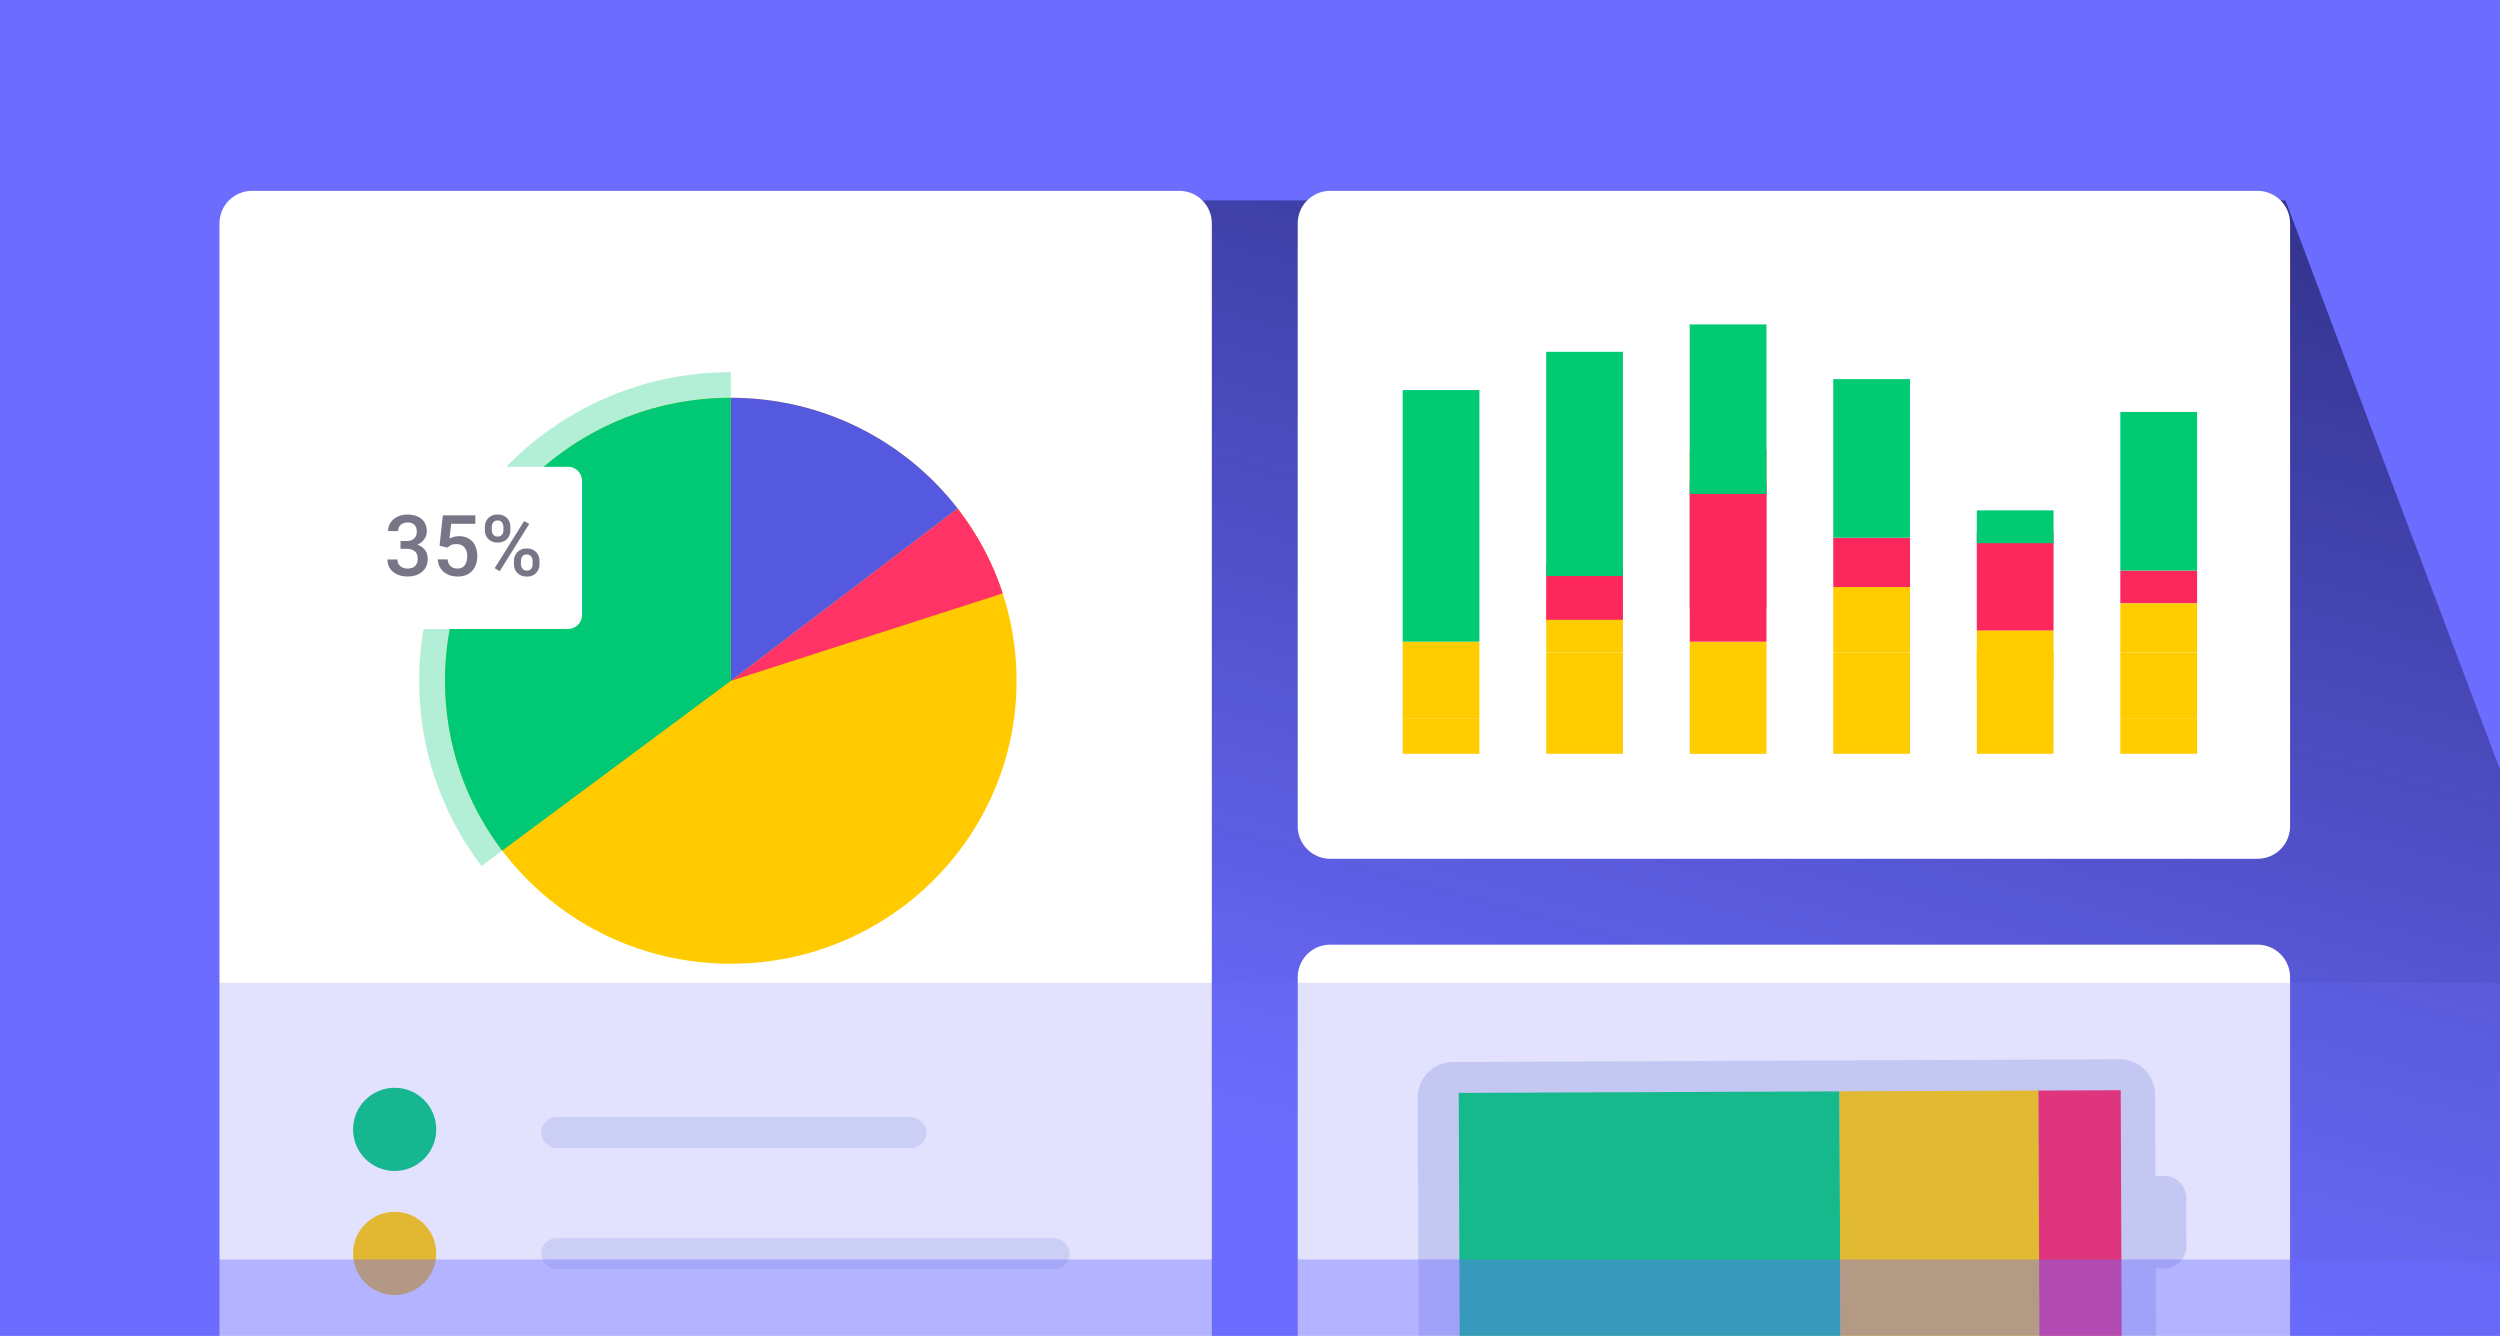 <svg width="262" height="140" viewBox="0 0 262 140" fill="none" xmlns="http://www.w3.org/2000/svg">
<g clip-path="url(#clip0_1321_32645)">
<rect width="262" height="140" fill="#6C6CFF"/>
<path d="M295.55 169.667L239.513 21H34L86 182.941L295.55 169.667Z" fill="url(#paint0_linear_1321_32645)"/>
<path d="M23 23.409C23 21.526 24.526 20 26.409 20H123.591C125.474 20 127 21.526 127 23.409V146.591C127 148.474 125.474 150 123.591 150H26.409C24.526 150 23 148.474 23 146.591V23.409Z" fill="white"/>
<ellipse cx="76.587" cy="71.345" rx="29.948" ry="29.655" fill="#FFCB00"/>
<path d="M100.562 53.554C100.494 53.464 100.425 53.374 100.355 53.284L76.601 71.347L105.092 62.181C104.063 59.043 102.52 56.135 100.562 53.554Z" fill="#FF3366"/>
<path d="M100.355 53.282C94.88 46.233 86.277 41.69 76.601 41.69V71.345L100.355 53.282Z" fill="#5559DF"/>
<path opacity="0.3" d="M76.596 39C58.553 39 43.925 53.484 43.925 71.351C43.925 78.634 46.356 85.355 50.457 90.762L76.596 71.351L76.596 39Z" fill="#00C875"/>
<path d="M76.587 41.691C60.047 41.691 46.639 54.968 46.639 71.347C46.639 78.022 48.866 84.183 52.626 89.14L76.587 71.347L76.587 41.691Z" fill="#00C875"/>
<g filter="url(#filter0_d_1321_32645)">
<path d="M35 49.467C35 48.657 35.657 48 36.467 48H59.533C60.343 48 61 48.657 61 49.467V63.533C61 64.343 60.343 65 59.533 65H36.467C35.657 65 35 64.343 35 63.533V49.467Z" fill="white"/>
</g>
<path opacity="0.9" d="M41.974 56.699H42.599C42.843 56.699 43.044 56.657 43.203 56.573C43.365 56.489 43.486 56.373 43.564 56.225C43.642 56.077 43.681 55.908 43.681 55.717C43.681 55.517 43.645 55.346 43.573 55.204C43.503 55.059 43.396 54.948 43.251 54.87C43.109 54.792 42.928 54.752 42.708 54.752C42.523 54.752 42.355 54.79 42.204 54.865C42.056 54.938 41.939 55.042 41.852 55.178C41.766 55.311 41.722 55.471 41.722 55.656H40.671C40.671 55.32 40.759 55.022 40.936 54.761C41.112 54.501 41.353 54.296 41.657 54.149C41.964 53.998 42.309 53.923 42.691 53.923C43.099 53.923 43.455 53.991 43.759 54.127C44.066 54.26 44.305 54.46 44.476 54.727C44.647 54.993 44.732 55.323 44.732 55.717C44.732 55.896 44.69 56.079 44.606 56.264C44.522 56.45 44.398 56.619 44.233 56.773C44.068 56.923 43.862 57.046 43.616 57.142C43.37 57.234 43.085 57.281 42.76 57.281H41.974V56.699ZM41.974 57.515V56.942H42.76C43.131 56.942 43.447 56.985 43.707 57.072C43.971 57.159 44.185 57.279 44.35 57.433C44.515 57.583 44.635 57.756 44.711 57.95C44.789 58.144 44.828 58.349 44.828 58.566C44.828 58.862 44.774 59.126 44.667 59.357C44.563 59.586 44.414 59.78 44.22 59.939C44.026 60.099 43.798 60.219 43.538 60.3C43.28 60.381 42.999 60.421 42.695 60.421C42.423 60.421 42.162 60.384 41.913 60.309C41.664 60.233 41.441 60.122 41.244 59.974C41.047 59.823 40.891 59.637 40.775 59.414C40.662 59.188 40.606 58.927 40.606 58.632H41.653C41.653 58.82 41.696 58.986 41.783 59.131C41.873 59.273 41.997 59.385 42.156 59.466C42.319 59.547 42.504 59.587 42.712 59.587C42.932 59.587 43.122 59.548 43.282 59.47C43.441 59.392 43.562 59.276 43.646 59.123C43.733 58.969 43.777 58.784 43.777 58.566C43.777 58.32 43.729 58.121 43.633 57.967C43.538 57.814 43.402 57.701 43.225 57.628C43.048 57.553 42.84 57.515 42.599 57.515H41.974ZM46.9 57.394L46.066 57.19L46.409 54.01H49.819V54.896H47.278L47.104 56.447C47.203 56.389 47.339 56.332 47.513 56.277C47.686 56.219 47.885 56.19 48.108 56.19C48.406 56.19 48.672 56.24 48.907 56.338C49.144 56.434 49.346 56.574 49.511 56.759C49.676 56.942 49.802 57.165 49.889 57.428C49.976 57.689 50.019 57.983 50.019 58.31C50.019 58.603 49.976 58.876 49.889 59.131C49.805 59.386 49.677 59.611 49.506 59.805C49.336 59.999 49.12 60.151 48.859 60.261C48.601 60.368 48.296 60.421 47.943 60.421C47.679 60.421 47.426 60.384 47.182 60.309C46.942 60.23 46.726 60.116 46.535 59.965C46.344 59.812 46.191 59.624 46.075 59.401C45.959 59.175 45.892 58.916 45.875 58.623H46.9C46.926 58.829 46.983 59.004 47.069 59.149C47.159 59.291 47.278 59.399 47.426 59.474C47.573 59.55 47.744 59.587 47.938 59.587C48.115 59.587 48.267 59.557 48.394 59.496C48.522 59.432 48.627 59.343 48.712 59.227C48.798 59.108 48.862 58.969 48.903 58.81C48.946 58.651 48.968 58.474 48.968 58.28C48.968 58.094 48.943 57.925 48.894 57.772C48.848 57.618 48.777 57.485 48.681 57.372C48.588 57.259 48.471 57.172 48.329 57.111C48.187 57.048 48.024 57.016 47.838 57.016C47.589 57.016 47.398 57.052 47.265 57.124C47.135 57.197 47.013 57.286 46.9 57.394ZM50.814 55.56V55.226C50.814 54.986 50.866 54.767 50.97 54.57C51.075 54.373 51.227 54.215 51.426 54.097C51.626 53.978 51.867 53.919 52.148 53.919C52.437 53.919 52.68 53.978 52.877 54.097C53.077 54.215 53.229 54.373 53.334 54.57C53.438 54.767 53.49 54.986 53.49 55.226V55.56C53.49 55.795 53.438 56.011 53.334 56.208C53.232 56.405 53.081 56.562 52.882 56.681C52.685 56.8 52.443 56.859 52.156 56.859C51.872 56.859 51.629 56.8 51.426 56.681C51.227 56.562 51.075 56.405 50.97 56.208C50.866 56.011 50.814 55.795 50.814 55.56ZM51.539 55.226V55.56C51.539 55.676 51.561 55.786 51.605 55.891C51.651 55.995 51.72 56.079 51.813 56.143C51.906 56.206 52.02 56.238 52.156 56.238C52.295 56.238 52.408 56.206 52.495 56.143C52.585 56.079 52.651 55.995 52.695 55.891C52.738 55.786 52.76 55.676 52.76 55.56V55.226C52.76 55.107 52.737 54.996 52.691 54.892C52.647 54.784 52.581 54.699 52.491 54.635C52.401 54.572 52.287 54.54 52.148 54.54C52.014 54.54 51.901 54.572 51.809 54.635C51.719 54.699 51.651 54.784 51.605 54.892C51.561 54.996 51.539 55.107 51.539 55.226ZM53.863 59.123V58.784C53.863 58.546 53.916 58.329 54.02 58.132C54.127 57.935 54.281 57.777 54.48 57.659C54.68 57.54 54.92 57.48 55.201 57.48C55.491 57.48 55.734 57.54 55.931 57.659C56.131 57.777 56.282 57.935 56.383 58.132C56.487 58.329 56.539 58.546 56.539 58.784V59.123C56.539 59.36 56.487 59.577 56.383 59.774C56.282 59.971 56.132 60.129 55.935 60.248C55.739 60.366 55.498 60.426 55.214 60.426C54.928 60.426 54.683 60.366 54.48 60.248C54.281 60.129 54.127 59.971 54.02 59.774C53.916 59.577 53.863 59.36 53.863 59.123ZM54.593 58.784V59.123C54.593 59.238 54.616 59.349 54.663 59.453C54.712 59.557 54.783 59.642 54.876 59.709C54.968 59.773 55.08 59.805 55.21 59.805C55.358 59.805 55.477 59.773 55.566 59.709C55.656 59.642 55.72 59.558 55.757 59.457C55.798 59.353 55.818 59.241 55.818 59.123V58.784C55.818 58.665 55.795 58.553 55.749 58.449C55.705 58.345 55.637 58.261 55.544 58.197C55.455 58.134 55.34 58.102 55.201 58.102C55.065 58.102 54.952 58.134 54.862 58.197C54.773 58.261 54.705 58.345 54.658 58.449C54.615 58.553 54.593 58.665 54.593 58.784ZM55.462 54.913L52.373 59.857L51.839 59.548L54.928 54.605L55.462 54.913Z" fill="#676879"/>
<circle cx="41.36" cy="118.36" r="4.36" fill="#00C875"/>
<circle cx="41.36" cy="131.36" r="4.36" fill="#FFCB00"/>
<rect x="56.714" y="117.067" width="40.38" height="3.241" rx="1.62" fill="#E2E6F3"/>
<rect x="56.714" y="129.759" width="55.38" height="3.241" rx="1.62" fill="#E2E6F3"/>
<path d="M136 102.409C136 100.526 137.526 99 139.409 99H236.591C238.474 99 240 100.526 240 102.409V152.591C240 154.474 238.474 156 236.591 156H139.409C137.526 156 136 154.474 136 152.591V102.409Z" fill="white"/>
<path d="M222.125 111.015L152.276 111.297C150.223 111.305 148.565 112.976 148.573 115.029L148.681 141.743C148.689 143.796 150.36 145.453 152.414 145.445L222.262 145.163C224.315 145.155 225.973 143.484 225.965 141.431L225.857 114.717C225.849 112.664 224.178 111.007 222.125 111.015Z" fill="#D8DDEE"/>
<path d="M192.777 114.376L152.875 114.536L152.986 142.214L192.888 142.053L192.777 114.376Z" fill="#00CC6F"/>
<path d="M213.627 114.287L192.779 114.371L192.891 142.049L213.739 141.965L213.627 114.287Z" fill="#FFCC00"/>
<path d="M226.75 123.226L224.64 123.234C223.337 123.239 222.285 124.3 222.29 125.604L222.31 130.588C222.315 131.891 223.376 132.944 224.68 132.938L226.789 132.93C228.092 132.925 229.145 131.864 229.14 130.56L229.12 125.576C229.114 124.273 228.053 123.22 226.75 123.226Z" fill="#D8DDEE"/>
<path d="M222.25 114.256L213.622 114.29L213.734 141.968L222.362 141.933L222.25 114.256Z" fill="#FB275D"/>
<path d="M136 23.409C136 21.526 137.526 20 139.409 20H236.591C238.474 20 240 21.526 240 23.409V86.591C240 88.474 238.474 90 236.591 90H139.409C137.526 90 136 88.474 136 86.591V23.409Z" fill="white"/>
<path fillRule="evenodd" clipRule="evenodd" d="M147 75.268H155.042V78.998H147V75.268Z" fill="#FFCC00"/>
<path fillRule="evenodd" clipRule="evenodd" d="M147 67.243H155.042V75.267H147V67.243Z" fill="#FFCC00"/>
<path fillRule="evenodd" clipRule="evenodd" d="M147 40.88H155.042V67.244H147V40.88Z" fill="#00CA72"/>
<path fillRule="evenodd" clipRule="evenodd" d="M162.042 78.707H170.084V78.997H162.042V78.707Z" fill="#FFCC00"/>
<path fillRule="evenodd" clipRule="evenodd" d="M162.042 68.39H170.084V78.707H162.042V68.39Z" fill="#FFCC00"/>
<path fillRule="evenodd" clipRule="evenodd" d="M162.042 62.66H170.084V68.392H162.042V62.66Z" fill="#FFCC00"/>
<path fillRule="evenodd" clipRule="evenodd" d="M162.042 59.221H170.084V64.952H162.042V59.221Z" fill="#FB275D"/>
<path fillRule="evenodd" clipRule="evenodd" d="M162.042 36.869H170.084V60.368H162.042V36.869Z" fill="#00CA72"/>
<path fillRule="evenodd" clipRule="evenodd" d="M177.084 67.243H185.126V79.003H177.084V67.243Z" fill="#FFCC00"/>
<path fillRule="evenodd" clipRule="evenodd" d="M177.084 47.182H185.126V63.803H177.084V47.182Z" fill="#D99003"/>
<path fillRule="evenodd" clipRule="evenodd" d="M177.084 50.622H185.126V67.243H177.084V50.622Z" fill="#FB275D"/>
<path fillRule="evenodd" clipRule="evenodd" d="M177.084 34H185.126V51.767H177.084V34Z" fill="#00CA72"/>
<path fillRule="evenodd" clipRule="evenodd" d="M192.126 78.707H200.168V78.997H192.126V78.707Z" fill="#FFCC00"/>
<path fillRule="evenodd" clipRule="evenodd" d="M192.126 68.39H200.168V78.706H192.126V68.39Z" fill="#FFCC00"/>
<path fillRule="evenodd" clipRule="evenodd" d="M192.126 61.512H200.168V68.39H192.126V61.512Z" fill="#FFCC00"/>
<path fillRule="evenodd" clipRule="evenodd" d="M192.126 56.357H200.168V61.516H192.126V56.357Z" fill="#FB275D"/>
<path fillRule="evenodd" clipRule="evenodd" d="M192.126 39.733H200.168V56.354H192.126V39.733Z" fill="#00CA72"/>
<path fillRule="evenodd" clipRule="evenodd" d="M207.168 78.706H215.211V78.996H207.168V78.706Z" fill="#FFCC00"/>
<path fillRule="evenodd" clipRule="evenodd" d="M207.168 68.389H215.211V78.705H207.168V68.389Z" fill="#FFCC00"/>
<path fillRule="evenodd" clipRule="evenodd" d="M207.168 55.779H215.211V66.096H207.168V55.779Z" fill="#FB275D"/>
<path fillRule="evenodd" clipRule="evenodd" d="M207.168 66.096H215.211V71.255H207.168V66.096Z" fill="#FFCC00"/>
<path fillRule="evenodd" clipRule="evenodd" d="M207.168 53.487H215.211V56.925H207.168V53.487Z" fill="#00CA72"/>
<path fillRule="evenodd" clipRule="evenodd" d="M222.21 75.265H230.253V78.995H222.21V75.265Z" fill="#FFCC00"/>
<path fillRule="evenodd" clipRule="evenodd" d="M222.21 68.39H230.253V75.268H222.21V68.39Z" fill="#FFCC00"/>
<path fillRule="evenodd" clipRule="evenodd" d="M222.21 59.793H230.253V63.232H222.21V59.793Z" fill="#FB275D"/>
<path fillRule="evenodd" clipRule="evenodd" d="M222.21 63.23H230.253V68.389H222.21V63.23Z" fill="#FFCC00"/>
<path fillRule="evenodd" clipRule="evenodd" d="M222.211 43.171H230.253V59.792H222.211V43.171Z" fill="#00CA72"/>
<g opacity="0.2" filter="url(#filter1_f_1321_32645)">
<rect y="103" width="262" height="72" fill="#6C6CFF"/>
</g>
<g opacity="0.4" filter="url(#filter2_f_1321_32645)">
<rect y="132" width="262" height="34" fill="#6C6CFF"/>
</g>
</g>
<defs>
<filter id="filter0_d_1321_32645" x="30.412" y="44.33" width="35.176" height="26.176" filterUnits="userSpaceOnUse" color-interpolation-filters="sRGB">
<feFlood flood-opacity="0" result="BackgroundImageFix"/>
<feColorMatrix in="SourceAlpha" type="matrix" values="0 0 0 0 0 0 0 0 0 0 0 0 0 0 0 0 0 0 127 0" result="hardAlpha"/>
<feOffset dy="0.918"/>
<feGaussianBlur stdDeviation="2.294"/>
<feColorMatrix type="matrix" values="0 0 0 0 0 0 0 0 0 0 0 0 0 0 0 0 0 0 0.166 0"/>
<feBlend mode="normal" in2="BackgroundImageFix" result="effect1_dropShadow_1321_32645"/>
<feBlend mode="normal" in="SourceGraphic" in2="effect1_dropShadow_1321_32645" result="shape"/>
</filter>
<filter id="filter1_f_1321_32645" x="-34" y="69" width="330" height="140" filterUnits="userSpaceOnUse" color-interpolation-filters="sRGB">
<feFlood flood-opacity="0" result="BackgroundImageFix"/>
<feBlend mode="normal" in="SourceGraphic" in2="BackgroundImageFix" result="shape"/>
<feGaussianBlur stdDeviation="17" result="effect1_foregroundBlur_1321_32645"/>
</filter>
<filter id="filter2_f_1321_32645" x="-34" y="98" width="330" height="102" filterUnits="userSpaceOnUse" color-interpolation-filters="sRGB">
<feFlood flood-opacity="0" result="BackgroundImageFix"/>
<feBlend mode="normal" in="SourceGraphic" in2="BackgroundImageFix" result="shape"/>
<feGaussianBlur stdDeviation="17" result="effect1_foregroundBlur_1321_32645"/>
</filter>
<linearGradient id="paint0_linear_1321_32645" x1="296" y1="-42.5" x2="243" y2="150.5" gradientUnits="userSpaceOnUse">
<stop stop-color="#0F1048"/>
<stop offset="1" stop-color="#0F1048" stop-opacity="0"/>
</linearGradient>
<clipPath id="clip0_1321_32645">
<rect width="262" height="140" fill="white"/>
</clipPath>
</defs>
</svg>
